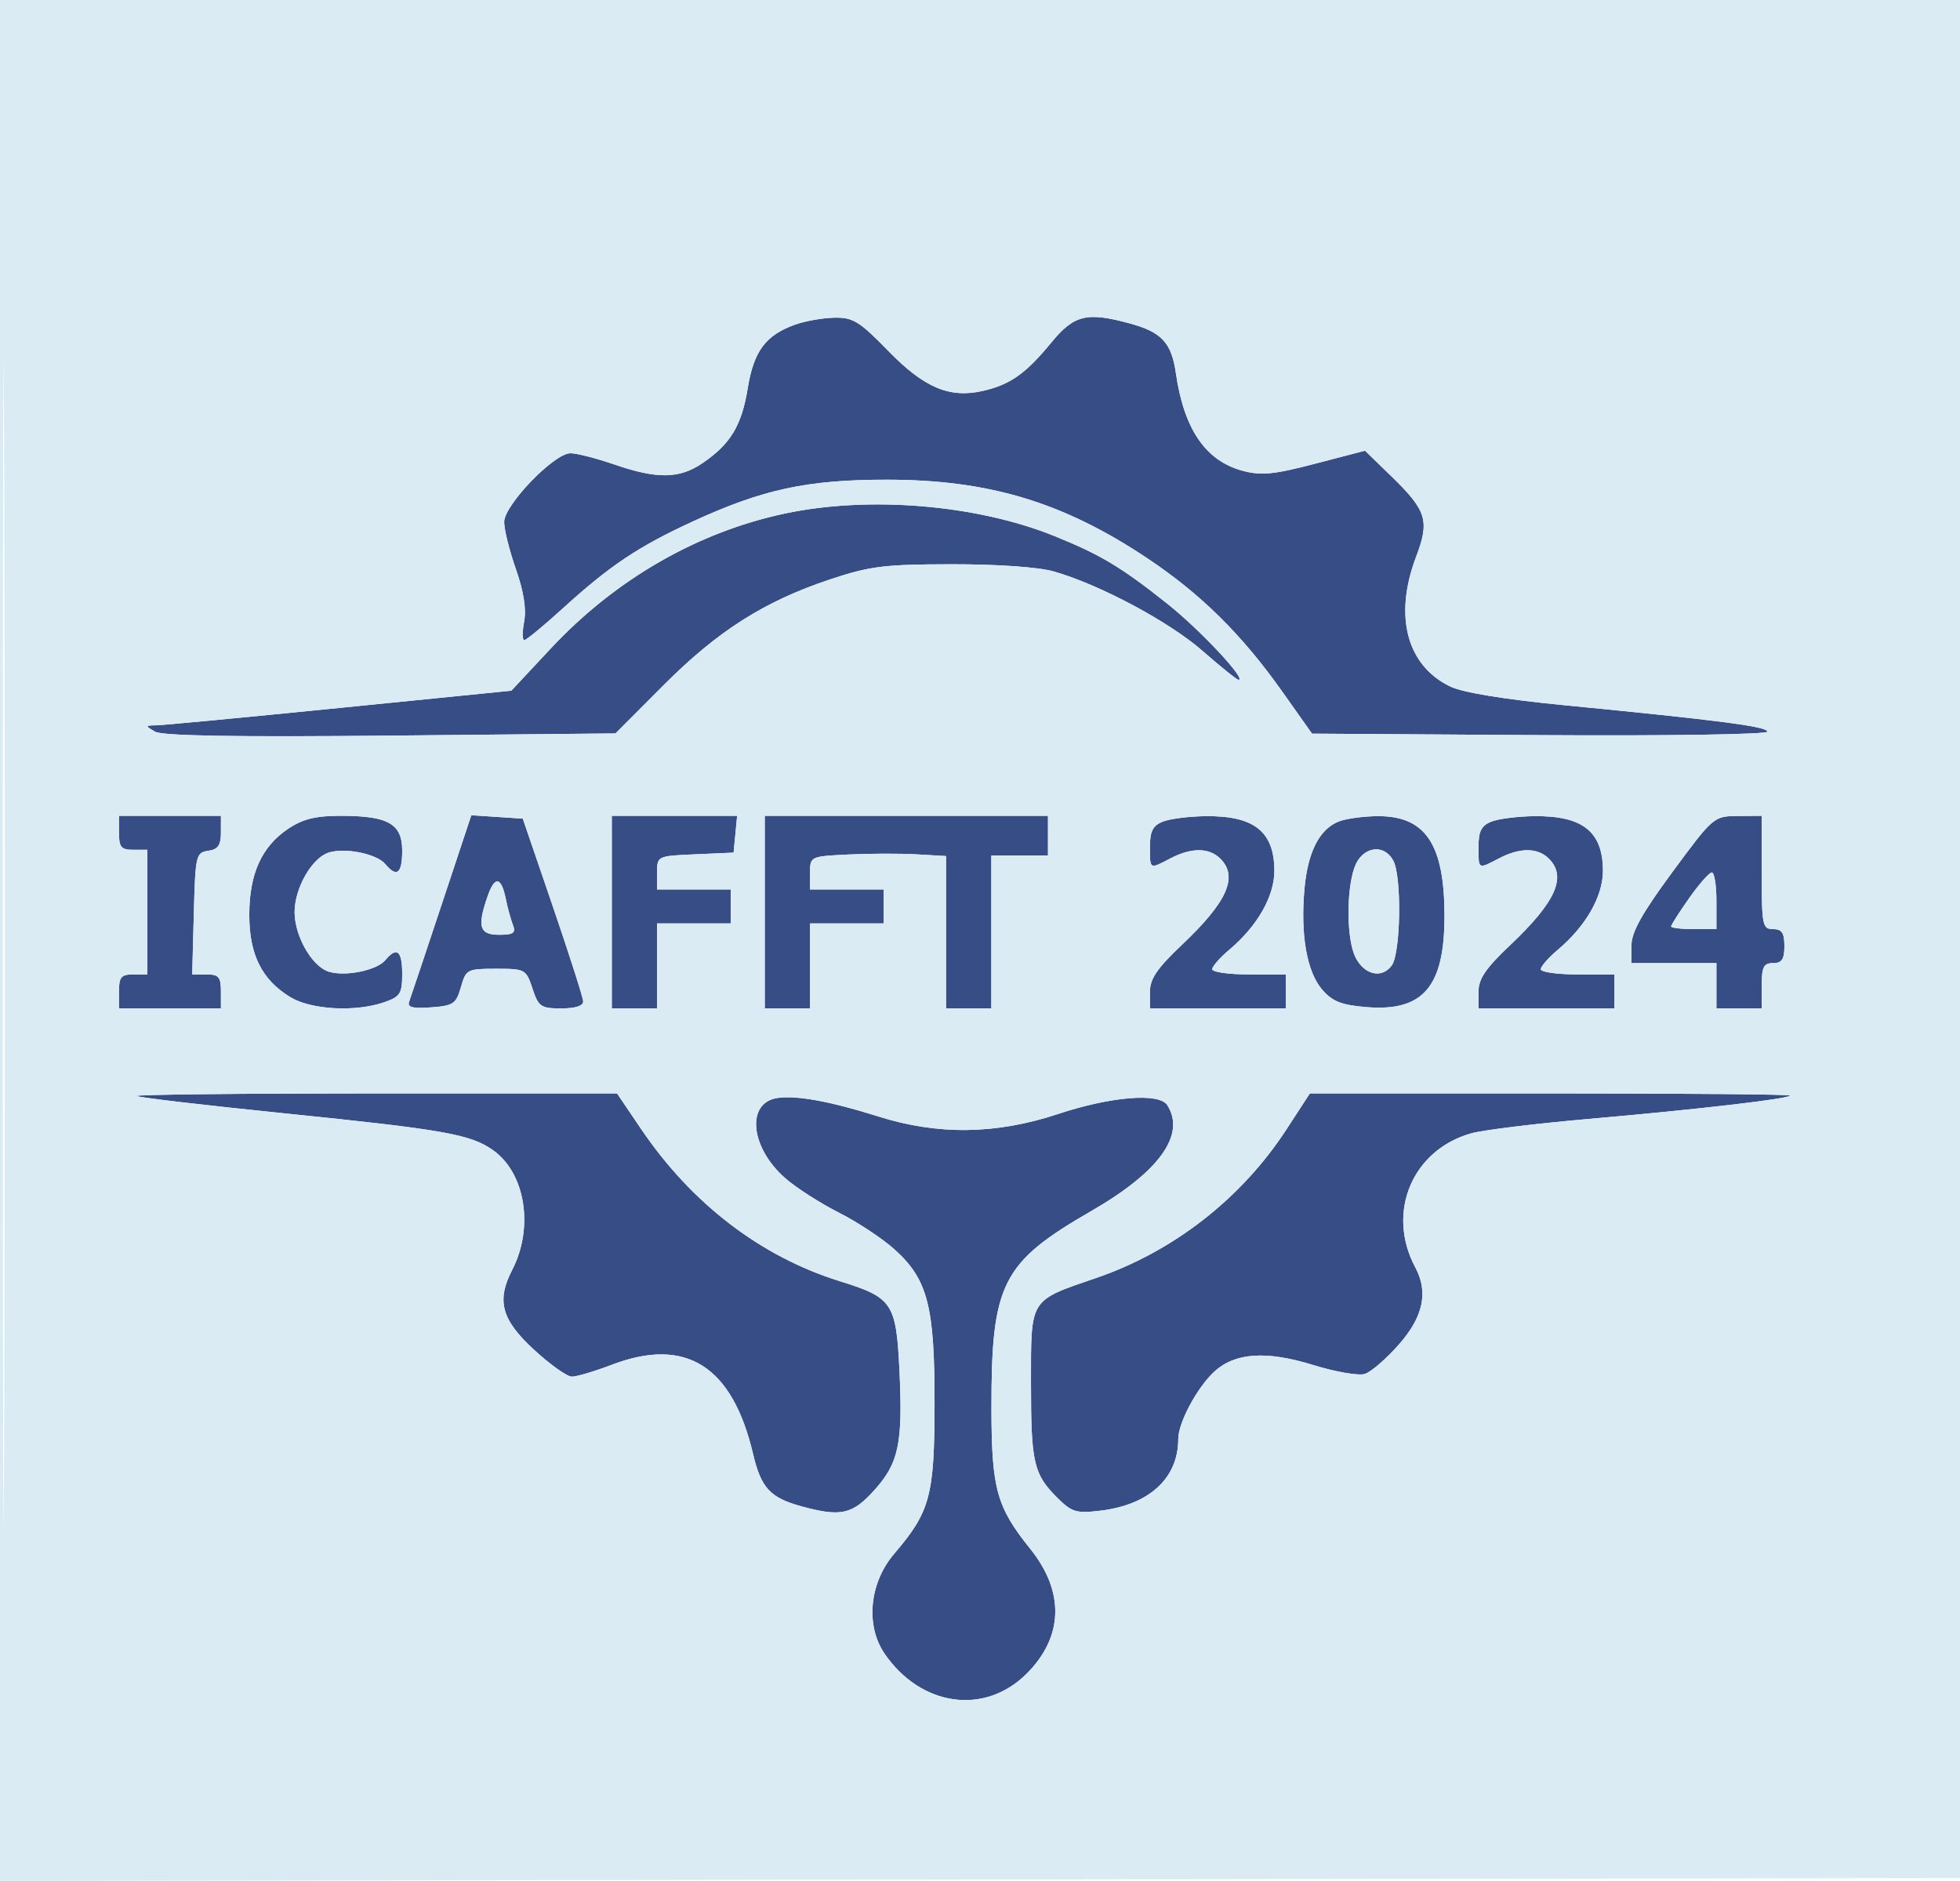 <svg xmlns="http://www.w3.org/2000/svg" width="346" height="332" viewBox="0 0 346 332" version="1.1"><path d="M 140.276 57.326 C 135.129 59.200, 133.057 62.006, 131.993 68.542 C 130.921 75.131, 128.954 78.385, 124.010 81.750 C 119.932 84.526, 116.024 84.589, 108.500 82 C 105.303 80.900, 101.793 80, 100.701 80 C 97.817 80, 89 89.150, 89 92.142 C 89 93.477, 89.934 97.227, 91.076 100.475 C 92.442 104.362, 92.939 107.511, 92.530 109.690 C 92.189 111.511, 92.196 113, 92.547 113 C 92.898 113, 95.956 110.480, 99.343 107.399 C 107.674 99.821, 112.661 96.487, 122.323 92.037 C 134.626 86.371, 142.507 84.673, 156.500 84.673 C 174.540 84.673, 187.642 88.617, 202.500 98.519 C 211.979 104.837, 219.202 111.970, 226.372 122.098 L 231.613 129.500 271.806 129.761 C 294.137 129.907, 312 129.636, 312 129.153 C 312 128.243, 303.609 127.150, 276 124.464 C 265.575 123.450, 258.216 122.241, 256.013 121.180 C 248.326 117.477, 246.020 108.713, 249.986 98.277 C 252.412 91.895, 251.866 90.133, 245.575 84.025 L 240.967 79.551 232.136 81.855 C 224.809 83.767, 222.628 83.977, 219.337 83.091 C 212.820 81.336, 209 75.740, 207.579 65.865 C 206.808 60.509, 205.074 58.629, 199.500 57.105 C 191.835 55.009, 189.603 55.558, 185.517 60.545 C 181.088 65.950, 178.281 67.922, 173.473 69.006 C 167.594 70.332, 163.120 68.428, 156.763 61.896 C 151.704 56.697, 150.581 56.009, 147.263 56.076 C 145.193 56.118, 142.049 56.680, 140.276 57.326 M 138.500 90.656 C 123.048 93.951, 108.593 102.293, 97.206 114.486 L 90.269 121.914 59.936 124.957 C 43.253 126.631, 28.680 128.014, 27.552 128.030 C 25.595 128.059, 25.586 128.111, 27.368 129.146 C 28.656 129.895, 41.545 130.111, 68.942 129.845 L 108.649 129.460 117.107 120.980 C 126.694 111.368, 134.902 106.147, 146.500 102.284 C 153.566 99.930, 156.076 99.617, 168 99.600 C 176.038 99.588, 183.321 100.100, 186 100.863 C 194.127 103.180, 206.395 109.731, 212.308 114.912 C 215.503 117.710, 218.353 120, 218.642 120 C 220.120 120, 211.892 111.201, 206.111 106.600 C 197.952 100.106, 194.278 97.904, 186.102 94.603 C 172.385 89.065, 153.357 87.487, 138.500 90.656 M 21 147 C 21 149.533, 21.389 150, 23.500 150 L 26 150 26 161 L 26 172 23.500 172 C 21.389 172, 21 172.467, 21 175 L 21 178 30 178 L 39 178 39 175 C 39 172.456, 38.615 172, 36.466 172 L 33.932 172 34.216 161.250 C 34.488 150.962, 34.597 150.486, 36.750 150.180 C 38.499 149.932, 39 149.208, 39 146.930 L 39 144 30 144 L 21 144 21 147 M 50.898 146.270 C 46.185 149.418, 44.003 154.241, 44.005 161.500 C 44.008 168.505, 46.223 172.946, 51.241 176.005 C 54.922 178.250, 62.770 178.673, 67.851 176.902 C 70.657 175.924, 71 175.380, 71 171.902 C 71 167.794, 70.055 167.024, 68.022 169.474 C 66.514 171.291, 60.921 172.427, 58.018 171.506 C 55.061 170.567, 52.007 165.230, 52.007 161 C 52.007 156.770, 55.061 151.433, 58.018 150.494 C 60.921 149.573, 66.514 150.709, 68.022 152.526 C 70.048 154.967, 71 154.210, 71 150.161 C 71 145.394, 68.534 144, 60.101 144 C 55.730 144, 53.456 144.561, 50.898 146.270 M 77.953 159.699 C 75.067 168.390, 72.488 176.091, 72.221 176.814 C 71.858 177.800, 72.823 178.049, 76.086 177.814 C 80.034 177.529, 80.521 177.200, 81.363 174.250 C 82.258 171.111, 82.469 171, 87.567 171 C 92.712 171, 92.874 171.088, 94 174.500 C 95.059 177.709, 95.481 178, 99.078 178 C 101.576 178, 102.982 177.546, 102.949 176.750 C 102.922 176.063, 100.511 168.525, 97.593 160 L 92.288 144.500 87.744 144.199 L 83.200 143.899 77.953 159.699 M 108 161 L 108 178 112 178 L 116 178 116 170.500 L 116 163 122.500 163 L 129 163 129 160 L 129 157 122.500 157 L 116 157 116 154.046 C 116 151.094, 116.007 151.091, 122.750 150.796 L 129.500 150.500 129.813 147.250 L 130.127 144 119.063 144 L 108 144 108 161 M 135 161 L 135 178 139 178 L 143 178 143 170.500 L 143 163 149.500 163 L 156 163 156 160 L 156 157 149.500 157 L 143 157 143 154.082 C 143 151.179, 143.035 151.162, 149.750 150.832 C 153.463 150.649, 158.863 150.636, 161.750 150.802 L 167 151.105 167 164.552 L 167 178 171 178 L 175 178 175 164.500 L 175 151 180 151 L 185 151 185 147.500 L 185 144 160 144 L 135 144 135 161 M 205.250 145.031 C 203.512 145.730, 203 146.739, 203 149.468 C 203 153.535, 202.877 153.466, 206.636 151.506 C 210.334 149.577, 213.458 149.600, 215.429 151.571 C 218.632 154.775, 216.646 159.208, 208.597 166.820 C 204.268 170.914, 203 172.780, 203 175.057 L 203 178 215 178 L 227 178 227 175 L 227 172 220.500 172 C 216.925 172, 214 171.590, 214 171.089 C 214 170.588, 215.336 169.054, 216.968 167.680 C 221.997 163.448, 225.003 158.162, 224.968 153.610 C 224.915 146.757, 221.356 143.962, 212.816 144.063 C 209.892 144.098, 206.488 144.534, 205.250 145.031 M 236.308 145.010 C 232.903 146.381, 230.866 150.383, 230.279 156.859 C 229.543 164.975, 230.689 171.527, 233.395 174.672 C 235.200 176.772, 236.785 177.401, 241.187 177.766 C 251.215 178.597, 254.990 174.210, 254.996 161.718 C 255.002 148.939, 251.616 143.943, 243.027 144.063 C 240.537 144.098, 237.514 144.524, 236.308 145.010 M 263.250 145.031 C 261.512 145.730, 261 146.739, 261 149.468 C 261 153.535, 260.877 153.466, 264.636 151.506 C 268.334 149.577, 271.458 149.600, 273.429 151.571 C 276.632 154.775, 274.646 159.208, 266.597 166.820 C 262.268 170.914, 261 172.780, 261 175.057 L 261 178 273 178 L 285 178 285 175 L 285 172 278.500 172 C 274.925 172, 272 171.590, 272 171.089 C 272 170.588, 273.336 169.054, 274.968 167.680 C 279.997 163.448, 283.003 158.162, 282.968 153.610 C 282.915 146.757, 279.356 143.962, 270.816 144.063 C 267.892 144.098, 264.488 144.534, 263.250 145.031 M 295.250 153.900 C 289.882 161.178, 288 164.544, 288 166.865 L 288 170 295.500 170 L 303 170 303 174 L 303 178 307 178 L 311 178 311 174 C 311 170.667, 311.333 170, 313 170 C 314.556 170, 315 169.333, 315 167 C 315 164.667, 314.556 164, 313 164 C 311.133 164, 311 163.333, 311 154 L 311 144 306.750 144.035 C 302.541 144.070, 302.430 144.166, 295.250 153.900 M 239.098 153.149 C 237.627 157.368, 237.731 165.910, 239.290 168.991 C 240.863 172.101, 243.949 172.790, 245.684 170.418 C 247.271 168.247, 247.476 154.758, 245.965 151.934 C 244.271 148.769, 240.385 149.457, 239.098 153.149 M 298.193 158.529 C 296.437 161.020, 295 163.270, 295 163.529 C 295 163.788, 296.800 164, 299 164 L 303 164 303 159 C 303 156.250, 302.637 154, 302.193 154 C 301.748 154, 299.948 156.038, 298.193 158.529 M 86.097 158.150 C 84.206 163.576, 84.624 165, 88.107 165 C 90.657 165, 91.093 164.686, 90.537 163.250 C 90.165 162.287, 89.608 160.253, 89.301 158.729 C 88.496 154.742, 87.357 154.536, 86.097 158.150 M 24.124 193.457 C 24.376 193.709, 36.020 195.078, 50 196.500 C 78.446 199.393, 83.086 200.213, 87.070 203.050 C 92.752 207.095, 94.273 216.704, 90.414 224.166 C 87.612 229.586, 88.516 232.932, 94.205 238.190 C 97.068 240.835, 100.105 243, 100.955 242.999 C 101.805 242.999, 104.975 242.055, 108 240.902 C 121.086 235.913, 129.280 241.092, 132.944 256.667 C 134.350 262.644, 135.960 264.380, 141.500 265.895 C 148.422 267.788, 150.463 267.337, 154.327 263.060 C 158.673 258.249, 159.401 254.777, 158.778 241.831 C 158.209 230.026, 157.543 229.028, 148.326 226.171 C 134.331 221.833, 122.099 212.470, 113.154 199.250 L 108.925 193 66.296 193 C 42.850 193, 23.872 193.206, 24.124 193.457 M 137.248 193.806 C 131.662 194.634, 132.418 202.526, 138.604 207.957 C 140.520 209.639, 144.780 212.375, 148.073 214.037 C 151.365 215.699, 155.811 218.641, 157.951 220.575 C 163.787 225.847, 165.004 230.586, 164.978 247.928 C 164.954 264.031, 164.191 266.852, 157.868 274.240 C 153.466 279.383, 152.738 286.920, 156.161 291.908 C 162.569 301.244, 173.843 302.824, 181.244 295.422 C 187.749 288.918, 187.970 280.962, 181.856 273.370 C 175.953 266.040, 175.046 262.781, 175.022 248.799 C 174.983 226.551, 176.823 222.891, 192.631 213.773 C 204.669 206.830, 209.369 200.291, 206.069 195.078 C 204.658 192.848, 196.151 193.533, 186.795 196.629 C 175.813 200.263, 165.586 200.400, 155 197.054 C 146.616 194.405, 140.613 193.306, 137.248 193.806 M 227.058 199.411 C 219.154 211.542, 207.146 220.908, 193.500 225.583 C 181.639 229.647, 182 229.066, 182 244.090 C 182 258.212, 182.451 260.188, 186.629 264.360 C 189.195 266.922, 189.982 267.162, 194.193 266.664 C 202.874 265.635, 208 260.931, 208 253.992 C 208 251.146, 211.285 244.986, 214.304 242.168 C 217.967 238.750, 223.499 238.369, 231.866 240.958 C 235.762 242.164, 239.845 242.867, 240.939 242.519 C 242.033 242.172, 244.745 239.825, 246.964 237.303 C 251.262 232.420, 252.182 228.077, 249.844 223.708 C 244.669 214.039, 249.287 202.980, 259.723 200.048 C 261.800 199.464, 271.150 198.319, 280.500 197.504 C 299.759 195.824, 316 193.936, 316 193.377 C 316 193.169, 296.928 193, 273.617 193 L 231.235 193 227.058 199.411" stroke="none" fill="#364e85" fill-rule="evenodd"/><path d="M 0 166.003 L 0 332.006 173.250 331.753 L 346.500 331.500 346.753 165.750 L 347.006 0 173.503 0 L 0 0 0 166.003 M 0.488 166.500 C 0.488 257.800, 0.606 295.298, 0.750 249.829 C 0.894 204.360, 0.894 129.660, 0.750 83.829 C 0.606 37.998, 0.488 75.200, 0.488 166.500 M 140.276 57.326 C 135.129 59.200, 133.057 62.006, 131.993 68.542 C 130.921 75.131, 128.954 78.385, 124.010 81.750 C 119.932 84.526, 116.024 84.589, 108.500 82 C 105.303 80.900, 101.793 80, 100.701 80 C 97.817 80, 89 89.150, 89 92.142 C 89 93.477, 89.934 97.227, 91.076 100.475 C 92.442 104.362, 92.939 107.511, 92.530 109.690 C 92.189 111.511, 92.196 113, 92.547 113 C 92.898 113, 95.956 110.480, 99.343 107.399 C 107.674 99.821, 112.661 96.487, 122.323 92.037 C 134.626 86.371, 142.507 84.673, 156.500 84.673 C 174.540 84.673, 187.642 88.617, 202.500 98.519 C 211.979 104.837, 219.202 111.970, 226.372 122.098 L 231.613 129.500 271.806 129.761 C 294.137 129.907, 312 129.636, 312 129.153 C 312 128.243, 303.609 127.150, 276 124.464 C 265.575 123.450, 258.216 122.241, 256.013 121.180 C 248.326 117.477, 246.020 108.713, 249.986 98.277 C 252.412 91.895, 251.866 90.133, 245.575 84.025 L 240.967 79.551 232.136 81.855 C 224.809 83.767, 222.628 83.977, 219.337 83.091 C 212.820 81.336, 209 75.740, 207.579 65.865 C 206.808 60.509, 205.074 58.629, 199.500 57.105 C 191.835 55.009, 189.603 55.558, 185.517 60.545 C 181.088 65.950, 178.281 67.922, 173.473 69.006 C 167.594 70.332, 163.120 68.428, 156.763 61.896 C 151.704 56.697, 150.581 56.009, 147.263 56.076 C 145.193 56.118, 142.049 56.680, 140.276 57.326 M 138.500 90.656 C 123.048 93.951, 108.593 102.293, 97.206 114.486 L 90.269 121.914 59.936 124.957 C 43.253 126.631, 28.680 128.014, 27.552 128.030 C 25.595 128.059, 25.586 128.111, 27.368 129.146 C 28.656 129.895, 41.545 130.111, 68.942 129.845 L 108.649 129.460 117.107 120.980 C 126.694 111.368, 134.902 106.147, 146.500 102.284 C 153.566 99.930, 156.076 99.617, 168 99.600 C 176.038 99.588, 183.321 100.100, 186 100.863 C 194.127 103.180, 206.395 109.731, 212.308 114.912 C 215.503 117.710, 218.353 120, 218.642 120 C 220.120 120, 211.892 111.201, 206.111 106.600 C 197.952 100.106, 194.278 97.904, 186.102 94.603 C 172.385 89.065, 153.357 87.487, 138.500 90.656 M 21 147 C 21 149.533, 21.389 150, 23.500 150 L 26 150 26 161 L 26 172 23.500 172 C 21.389 172, 21 172.467, 21 175 L 21 178 30 178 L 39 178 39 175 C 39 172.456, 38.615 172, 36.466 172 L 33.932 172 34.216 161.250 C 34.488 150.962, 34.597 150.486, 36.750 150.180 C 38.499 149.932, 39 149.208, 39 146.930 L 39 144 30 144 L 21 144 21 147 M 50.898 146.270 C 46.185 149.418, 44.003 154.241, 44.005 161.500 C 44.008 168.505, 46.223 172.946, 51.241 176.005 C 54.922 178.250, 62.770 178.673, 67.851 176.902 C 70.657 175.924, 71 175.380, 71 171.902 C 71 167.794, 70.055 167.024, 68.022 169.474 C 66.514 171.291, 60.921 172.427, 58.018 171.506 C 55.061 170.567, 52.007 165.230, 52.007 161 C 52.007 156.770, 55.061 151.433, 58.018 150.494 C 60.921 149.573, 66.514 150.709, 68.022 152.526 C 70.048 154.967, 71 154.210, 71 150.161 C 71 145.394, 68.534 144, 60.101 144 C 55.730 144, 53.456 144.561, 50.898 146.270 M 77.953 159.699 C 75.067 168.390, 72.488 176.091, 72.221 176.814 C 71.858 177.800, 72.823 178.049, 76.086 177.814 C 80.034 177.529, 80.521 177.200, 81.363 174.250 C 82.258 171.111, 82.469 171, 87.567 171 C 92.712 171, 92.874 171.088, 94 174.500 C 95.059 177.709, 95.481 178, 99.078 178 C 101.576 178, 102.982 177.546, 102.949 176.750 C 102.922 176.063, 100.511 168.525, 97.593 160 L 92.288 144.500 87.744 144.199 L 83.200 143.899 77.953 159.699 M 108 161 L 108 178 112 178 L 116 178 116 170.500 L 116 163 122.500 163 L 129 163 129 160 L 129 157 122.500 157 L 116 157 116 154.046 C 116 151.094, 116.007 151.091, 122.750 150.796 L 129.500 150.500 129.813 147.250 L 130.127 144 119.063 144 L 108 144 108 161 M 135 161 L 135 178 139 178 L 143 178 143 170.500 L 143 163 149.500 163 L 156 163 156 160 L 156 157 149.500 157 L 143 157 143 154.082 C 143 151.179, 143.035 151.162, 149.750 150.832 C 153.463 150.649, 158.863 150.636, 161.750 150.802 L 167 151.105 167 164.552 L 167 178 171 178 L 175 178 175 164.500 L 175 151 180 151 L 185 151 185 147.500 L 185 144 160 144 L 135 144 135 161 M 205.250 145.031 C 203.512 145.730, 203 146.739, 203 149.468 C 203 153.535, 202.877 153.466, 206.636 151.506 C 210.334 149.577, 213.458 149.600, 215.429 151.571 C 218.632 154.775, 216.646 159.208, 208.597 166.820 C 204.268 170.914, 203 172.780, 203 175.057 L 203 178 215 178 L 227 178 227 175 L 227 172 220.500 172 C 216.925 172, 214 171.590, 214 171.089 C 214 170.588, 215.336 169.054, 216.968 167.680 C 221.997 163.448, 225.003 158.162, 224.968 153.610 C 224.915 146.757, 221.356 143.962, 212.816 144.063 C 209.892 144.098, 206.488 144.534, 205.250 145.031 M 236.308 145.010 C 232.903 146.381, 230.866 150.383, 230.279 156.859 C 229.543 164.975, 230.689 171.527, 233.395 174.672 C 235.200 176.772, 236.785 177.401, 241.187 177.766 C 251.215 178.597, 254.990 174.210, 254.996 161.718 C 255.002 148.939, 251.616 143.943, 243.027 144.063 C 240.537 144.098, 237.514 144.524, 236.308 145.010 M 263.250 145.031 C 261.512 145.730, 261 146.739, 261 149.468 C 261 153.535, 260.877 153.466, 264.636 151.506 C 268.334 149.577, 271.458 149.600, 273.429 151.571 C 276.632 154.775, 274.646 159.208, 266.597 166.820 C 262.268 170.914, 261 172.780, 261 175.057 L 261 178 273 178 L 285 178 285 175 L 285 172 278.500 172 C 274.925 172, 272 171.590, 272 171.089 C 272 170.588, 273.336 169.054, 274.968 167.680 C 279.997 163.448, 283.003 158.162, 282.968 153.610 C 282.915 146.757, 279.356 143.962, 270.816 144.063 C 267.892 144.098, 264.488 144.534, 263.250 145.031 M 295.250 153.900 C 289.882 161.178, 288 164.544, 288 166.865 L 288 170 295.500 170 L 303 170 303 174 L 303 178 307 178 L 311 178 311 174 C 311 170.667, 311.333 170, 313 170 C 314.556 170, 315 169.333, 315 167 C 315 164.667, 314.556 164, 313 164 C 311.133 164, 311 163.333, 311 154 L 311 144 306.750 144.035 C 302.541 144.070, 302.430 144.166, 295.250 153.900 M 239.098 153.149 C 237.627 157.368, 237.731 165.910, 239.290 168.991 C 240.863 172.101, 243.949 172.790, 245.684 170.418 C 247.271 168.247, 247.476 154.758, 245.965 151.934 C 244.271 148.769, 240.385 149.457, 239.098 153.149 M 298.193 158.529 C 296.437 161.020, 295 163.270, 295 163.529 C 295 163.788, 296.800 164, 299 164 L 303 164 303 159 C 303 156.250, 302.637 154, 302.193 154 C 301.748 154, 299.948 156.038, 298.193 158.529 M 86.097 158.150 C 84.206 163.576, 84.624 165, 88.107 165 C 90.657 165, 91.093 164.686, 90.537 163.250 C 90.165 162.287, 89.608 160.253, 89.301 158.729 C 88.496 154.742, 87.357 154.536, 86.097 158.150 M 24.124 193.457 C 24.376 193.709, 36.020 195.078, 50 196.500 C 78.446 199.393, 83.086 200.213, 87.070 203.050 C 92.752 207.095, 94.273 216.704, 90.414 224.166 C 87.612 229.586, 88.516 232.932, 94.205 238.190 C 97.068 240.835, 100.105 243, 100.955 242.999 C 101.805 242.999, 104.975 242.055, 108 240.902 C 121.086 235.913, 129.280 241.092, 132.944 256.667 C 134.350 262.644, 135.960 264.380, 141.500 265.895 C 148.422 267.788, 150.463 267.337, 154.327 263.060 C 158.673 258.249, 159.401 254.777, 158.778 241.831 C 158.209 230.026, 157.543 229.028, 148.326 226.171 C 134.331 221.833, 122.099 212.470, 113.154 199.250 L 108.925 193 66.296 193 C 42.850 193, 23.872 193.206, 24.124 193.457 M 137.248 193.806 C 131.662 194.634, 132.418 202.526, 138.604 207.957 C 140.520 209.639, 144.780 212.375, 148.073 214.037 C 151.365 215.699, 155.811 218.641, 157.951 220.575 C 163.787 225.847, 165.004 230.586, 164.978 247.928 C 164.954 264.031, 164.191 266.852, 157.868 274.240 C 153.466 279.383, 152.738 286.920, 156.161 291.908 C 162.569 301.244, 173.843 302.824, 181.244 295.422 C 187.749 288.918, 187.970 280.962, 181.856 273.370 C 175.953 266.040, 175.046 262.781, 175.022 248.799 C 174.983 226.551, 176.823 222.891, 192.631 213.773 C 204.669 206.830, 209.369 200.291, 206.069 195.078 C 204.658 192.848, 196.151 193.533, 186.795 196.629 C 175.813 200.263, 165.586 200.400, 155 197.054 C 146.616 194.405, 140.613 193.306, 137.248 193.806 M 227.058 199.411 C 219.154 211.542, 207.146 220.908, 193.500 225.583 C 181.639 229.647, 182 229.066, 182 244.090 C 182 258.212, 182.451 260.188, 186.629 264.360 C 189.195 266.922, 189.982 267.162, 194.193 266.664 C 202.874 265.635, 208 260.931, 208 253.992 C 208 251.146, 211.285 244.986, 214.304 242.168 C 217.967 238.750, 223.499 238.369, 231.866 240.958 C 235.762 242.164, 239.845 242.867, 240.939 242.519 C 242.033 242.172, 244.745 239.825, 246.964 237.303 C 251.262 232.420, 252.182 228.077, 249.844 223.708 C 244.669 214.039, 249.287 202.980, 259.723 200.048 C 261.800 199.464, 271.150 198.319, 280.500 197.504 C 299.759 195.824, 316 193.936, 316 193.377 C 316 193.169, 296.928 193, 273.617 193 L 231.235 193 227.058 199.411" stroke="none" fill="#dbebf3" fill-rule="evenodd"/></svg>